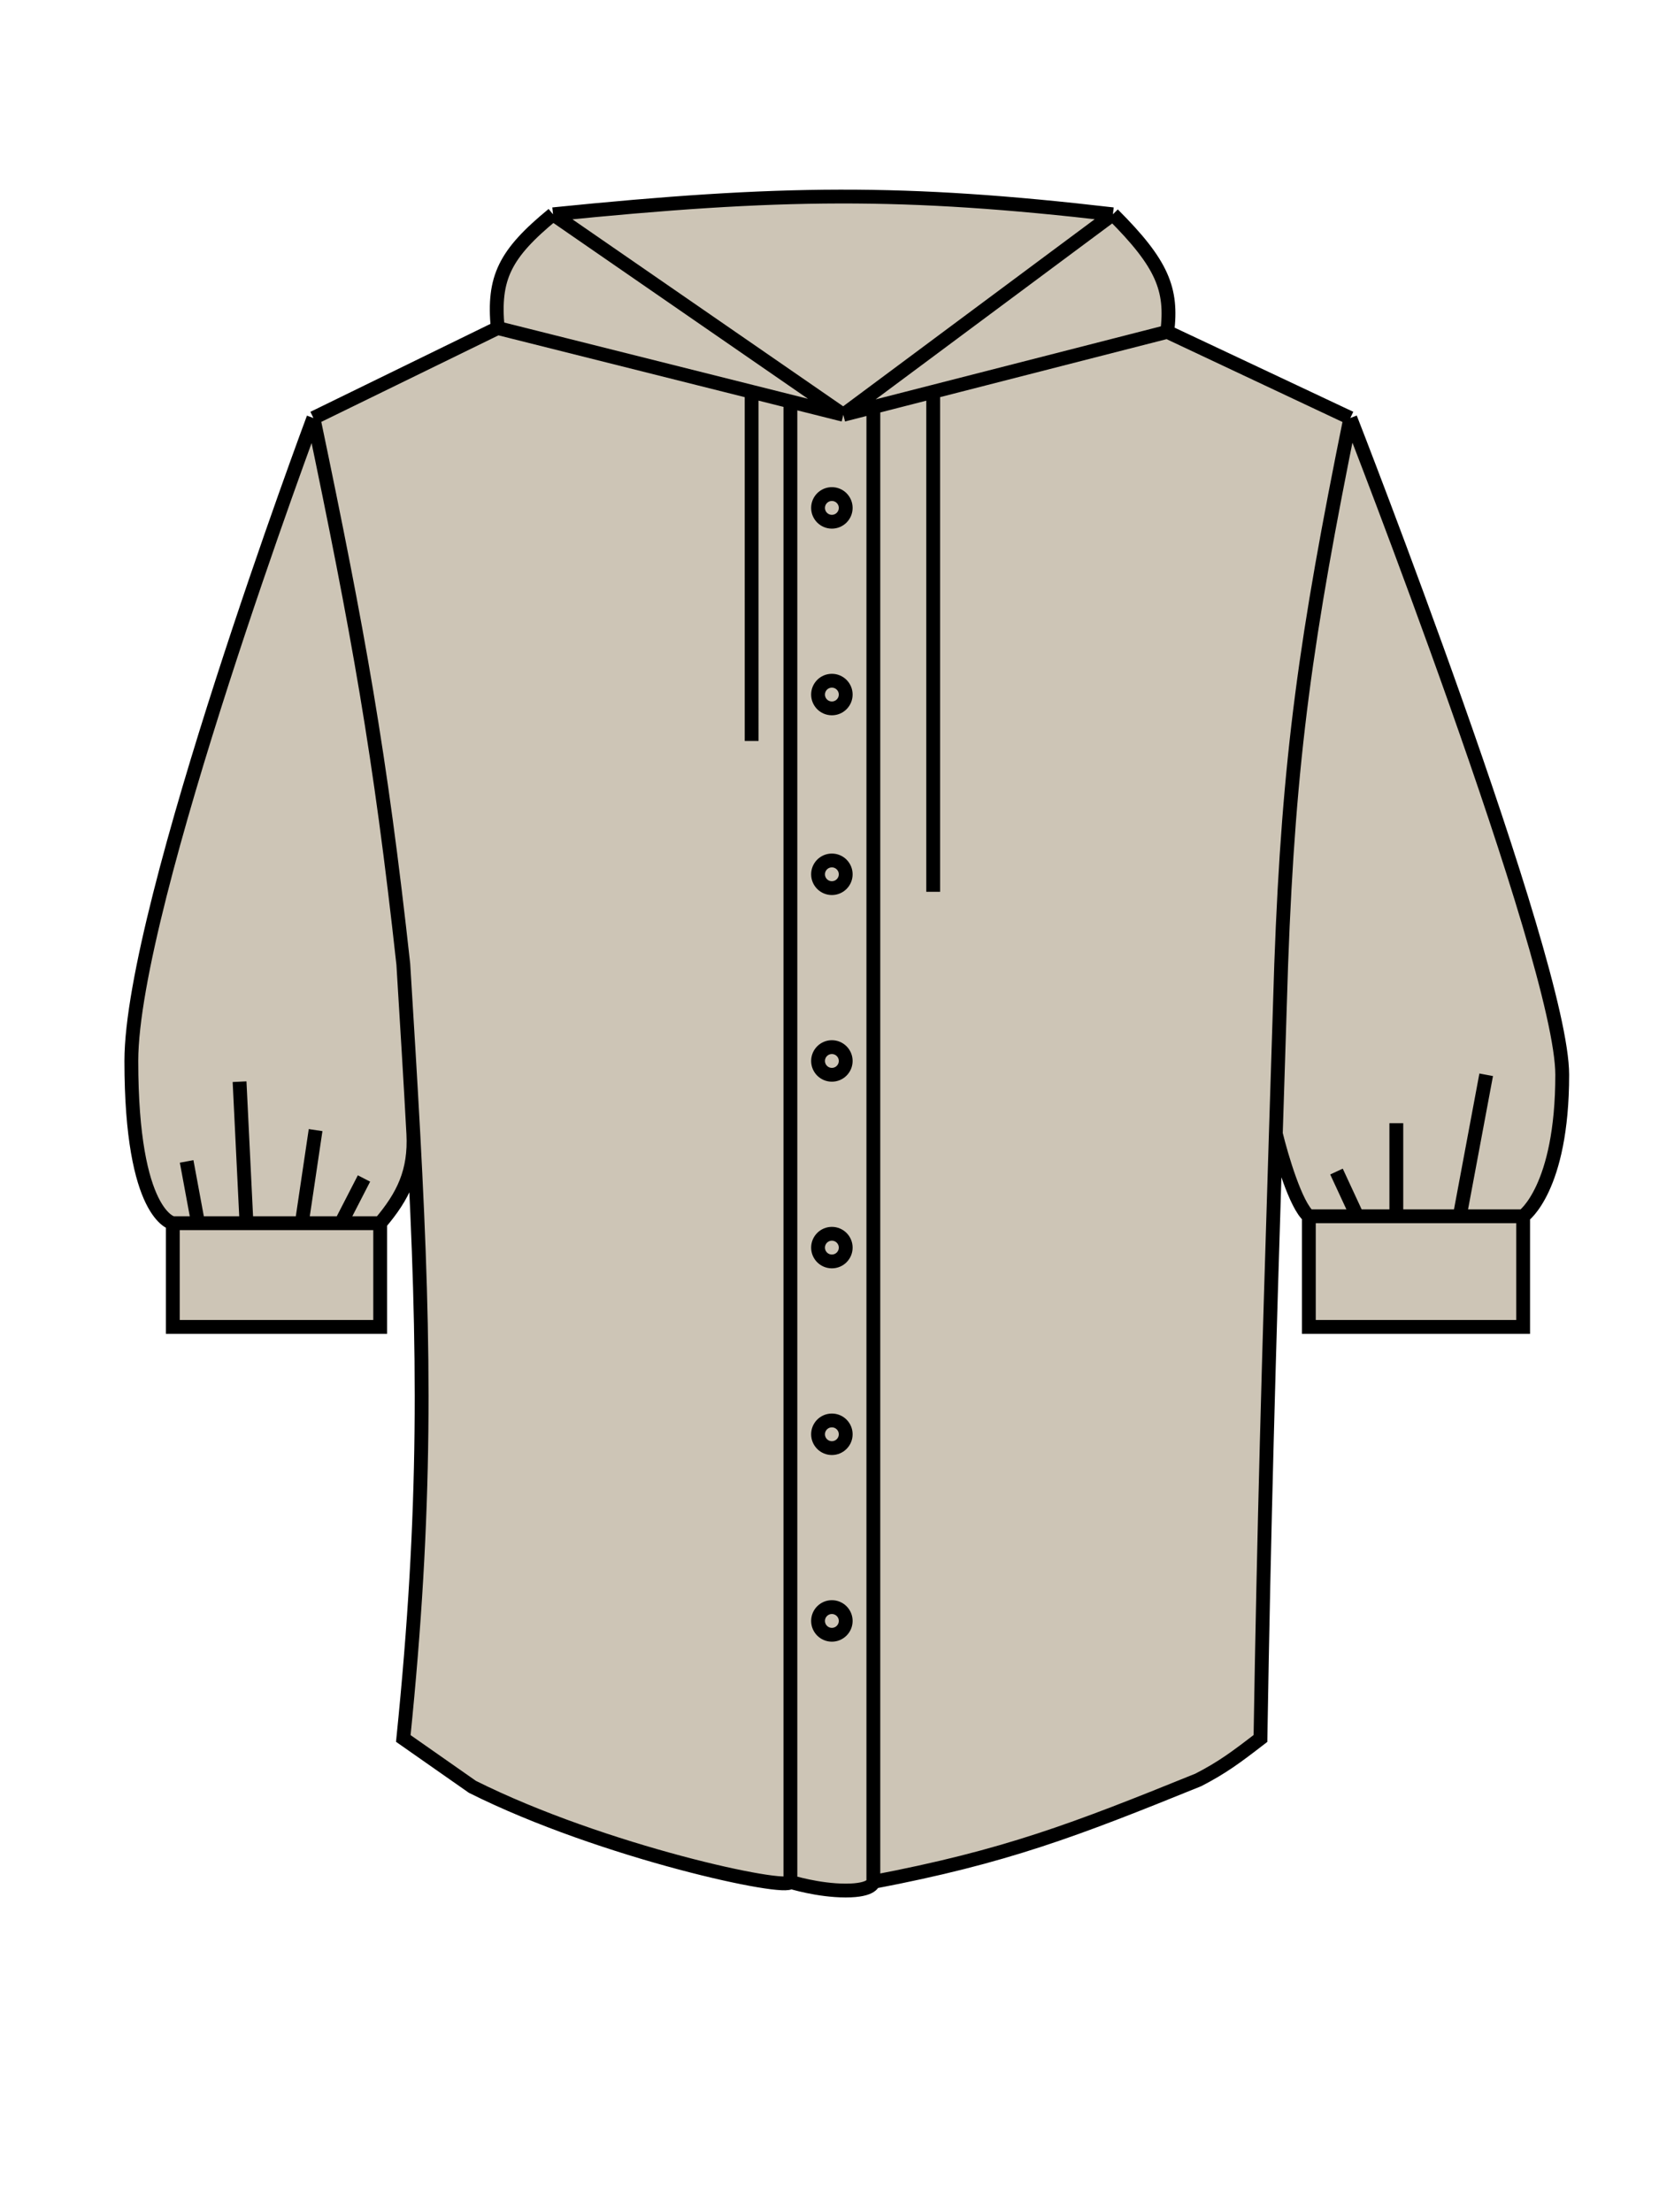 <svg width="120" height="160" viewBox="0 0 120 160" fill="none" xmlns="http://www.w3.org/2000/svg">
<path d="M12.5 95.969V88.469C12.5 88.469 9.5 87.969 9.5 76.734C9.5 65.5 22.672 30.235 22.672 30.235L36 23.725C35.655 20.087 36.514 18.362 40 15.5C56.456 13.834 65.363 13.743 80.5 15.5C84.085 19.078 84.808 20.922 84.431 24L97.672 30.235C97.672 30.235 113 69.469 113 77.734C113 86 110.172 87.969 110.172 87.969V95.969H94.672V87.969C93.734 87.194 92.689 83.666 92.284 82C91.766 98.52 91.427 110.293 91.172 125.735C89.388 127.112 88.394 127.848 86.672 128.735C77.755 132.351 72.724 134.289 63.172 136.107C63.172 136.107 63.172 136.735 61.172 136.735C59.172 136.735 57.172 136.107 57.172 136.107C57.047 136.826 43.641 133.969 34.172 129.235L29.172 125.735C30.857 109.175 30.742 97.72 29.897 82C30.038 84.734 29.172 86.5 27.5 88.469V95.969H12.5Z" fill="#CDC5B6"/>
<path d="M22.672 30.235C25.93 45.823 27.499 54.503 29.172 69.734C29.446 74.16 29.692 78.204 29.897 82M22.672 30.235C22.672 30.235 9.5 65.5 9.5 76.734C9.5 87.969 12.5 88.469 12.5 88.469M22.672 30.235L36 23.725M12.5 88.469V95.969H27.5V88.469M12.5 88.469H14.328M27.5 88.469H24.664M27.5 88.469C29.172 86.5 30.038 84.734 29.897 82M97.672 30.235C94.484 45.985 93.221 54.678 92.672 69.734C92.532 74.143 92.403 78.197 92.284 82M97.672 30.235C97.672 30.235 113 69.469 113 77.734C113 86 110.172 87.969 110.172 87.969M97.672 30.235L84.431 24M94.672 87.969V95.969H110.172V87.969M94.672 87.969H98.172M94.672 87.969C93.734 87.194 92.689 83.666 92.284 82M110.172 87.969H107.879H105.586M63.172 29.444V136.107M63.172 136.107C72.724 134.289 77.755 132.351 86.672 128.735C88.394 127.848 89.388 127.112 91.172 125.735C91.427 110.293 91.766 98.52 92.284 82M63.172 136.107C63.172 136.107 63.172 136.735 61.172 136.735C59.172 136.735 57.172 136.107 57.172 136.107M57.172 29.039V136.107M57.172 136.107C57.047 136.826 43.641 133.969 34.172 129.235L29.172 125.735C30.857 109.175 30.742 97.72 29.897 82M14.328 88.469H17.828M14.328 88.469L13.5 84M17.828 88.469L17.328 78.234M17.828 88.469H21.828M21.828 88.469L22.828 81.734M21.828 88.469H24.664M24.664 88.469L26.328 85.234M98.172 87.969L96.672 84.734M98.172 87.969H101M101 87.969V81.234M101 87.969H105.586M105.586 87.969L107.5 77.734M61 30L60.276 29.818L54.368 28.335M61 30L62.132 29.71L67.5 28.335M61 30L40 15.5M61 30L80.5 15.5M40 15.5C36.514 18.362 35.655 20.087 36 23.725M40 15.5C56.456 13.834 65.363 13.743 80.5 15.5M36 23.725L54.368 28.335M80.5 15.5C84.085 19.078 84.808 20.922 84.431 24M84.431 24L67.5 28.335M54.368 28.335L54.369 53.59M67.5 28.335L67.5 64.5M60.172 35.734C59.619 35.734 59.172 36.182 59.172 36.734C59.172 37.287 59.619 37.734 60.172 37.734C60.724 37.734 61.172 37.287 61.172 36.734C61.172 36.182 60.724 35.734 60.172 35.734ZM60.172 49.234C59.619 49.234 59.172 49.682 59.172 50.234C59.172 50.787 59.619 51.234 60.172 51.234C60.724 51.234 61.172 50.787 61.172 50.234C61.172 49.682 60.724 49.234 60.172 49.234ZM60.172 62.234C59.619 62.234 59.172 62.682 59.172 63.234C59.172 63.787 59.619 64.234 60.172 64.234C60.724 64.234 61.172 63.787 61.172 63.234C61.172 62.682 60.724 62.234 60.172 62.234ZM60.172 75.734C59.619 75.734 59.172 76.182 59.172 76.734C59.172 77.287 59.619 77.734 60.172 77.734C60.724 77.734 61.172 77.287 61.172 76.734C61.172 76.182 60.724 75.734 60.172 75.734ZM60.172 89.234C59.619 89.234 59.172 89.682 59.172 90.234C59.172 90.787 59.619 91.234 60.172 91.234C60.724 91.234 61.172 90.787 61.172 90.234C61.172 89.682 60.724 89.234 60.172 89.234ZM60.172 102.735C59.619 102.735 59.172 103.182 59.172 103.735C59.172 104.287 59.619 104.735 60.172 104.735C60.724 104.735 61.172 104.287 61.172 103.735C61.172 103.182 60.724 102.735 60.172 102.735ZM60.172 116.235C59.619 116.235 59.172 116.682 59.172 117.235C59.172 117.787 59.619 118.235 60.172 118.235C60.724 118.235 61.172 117.787 61.172 117.235C61.172 116.682 60.724 116.235 60.172 116.235Z" stroke="black"/>
</svg>
